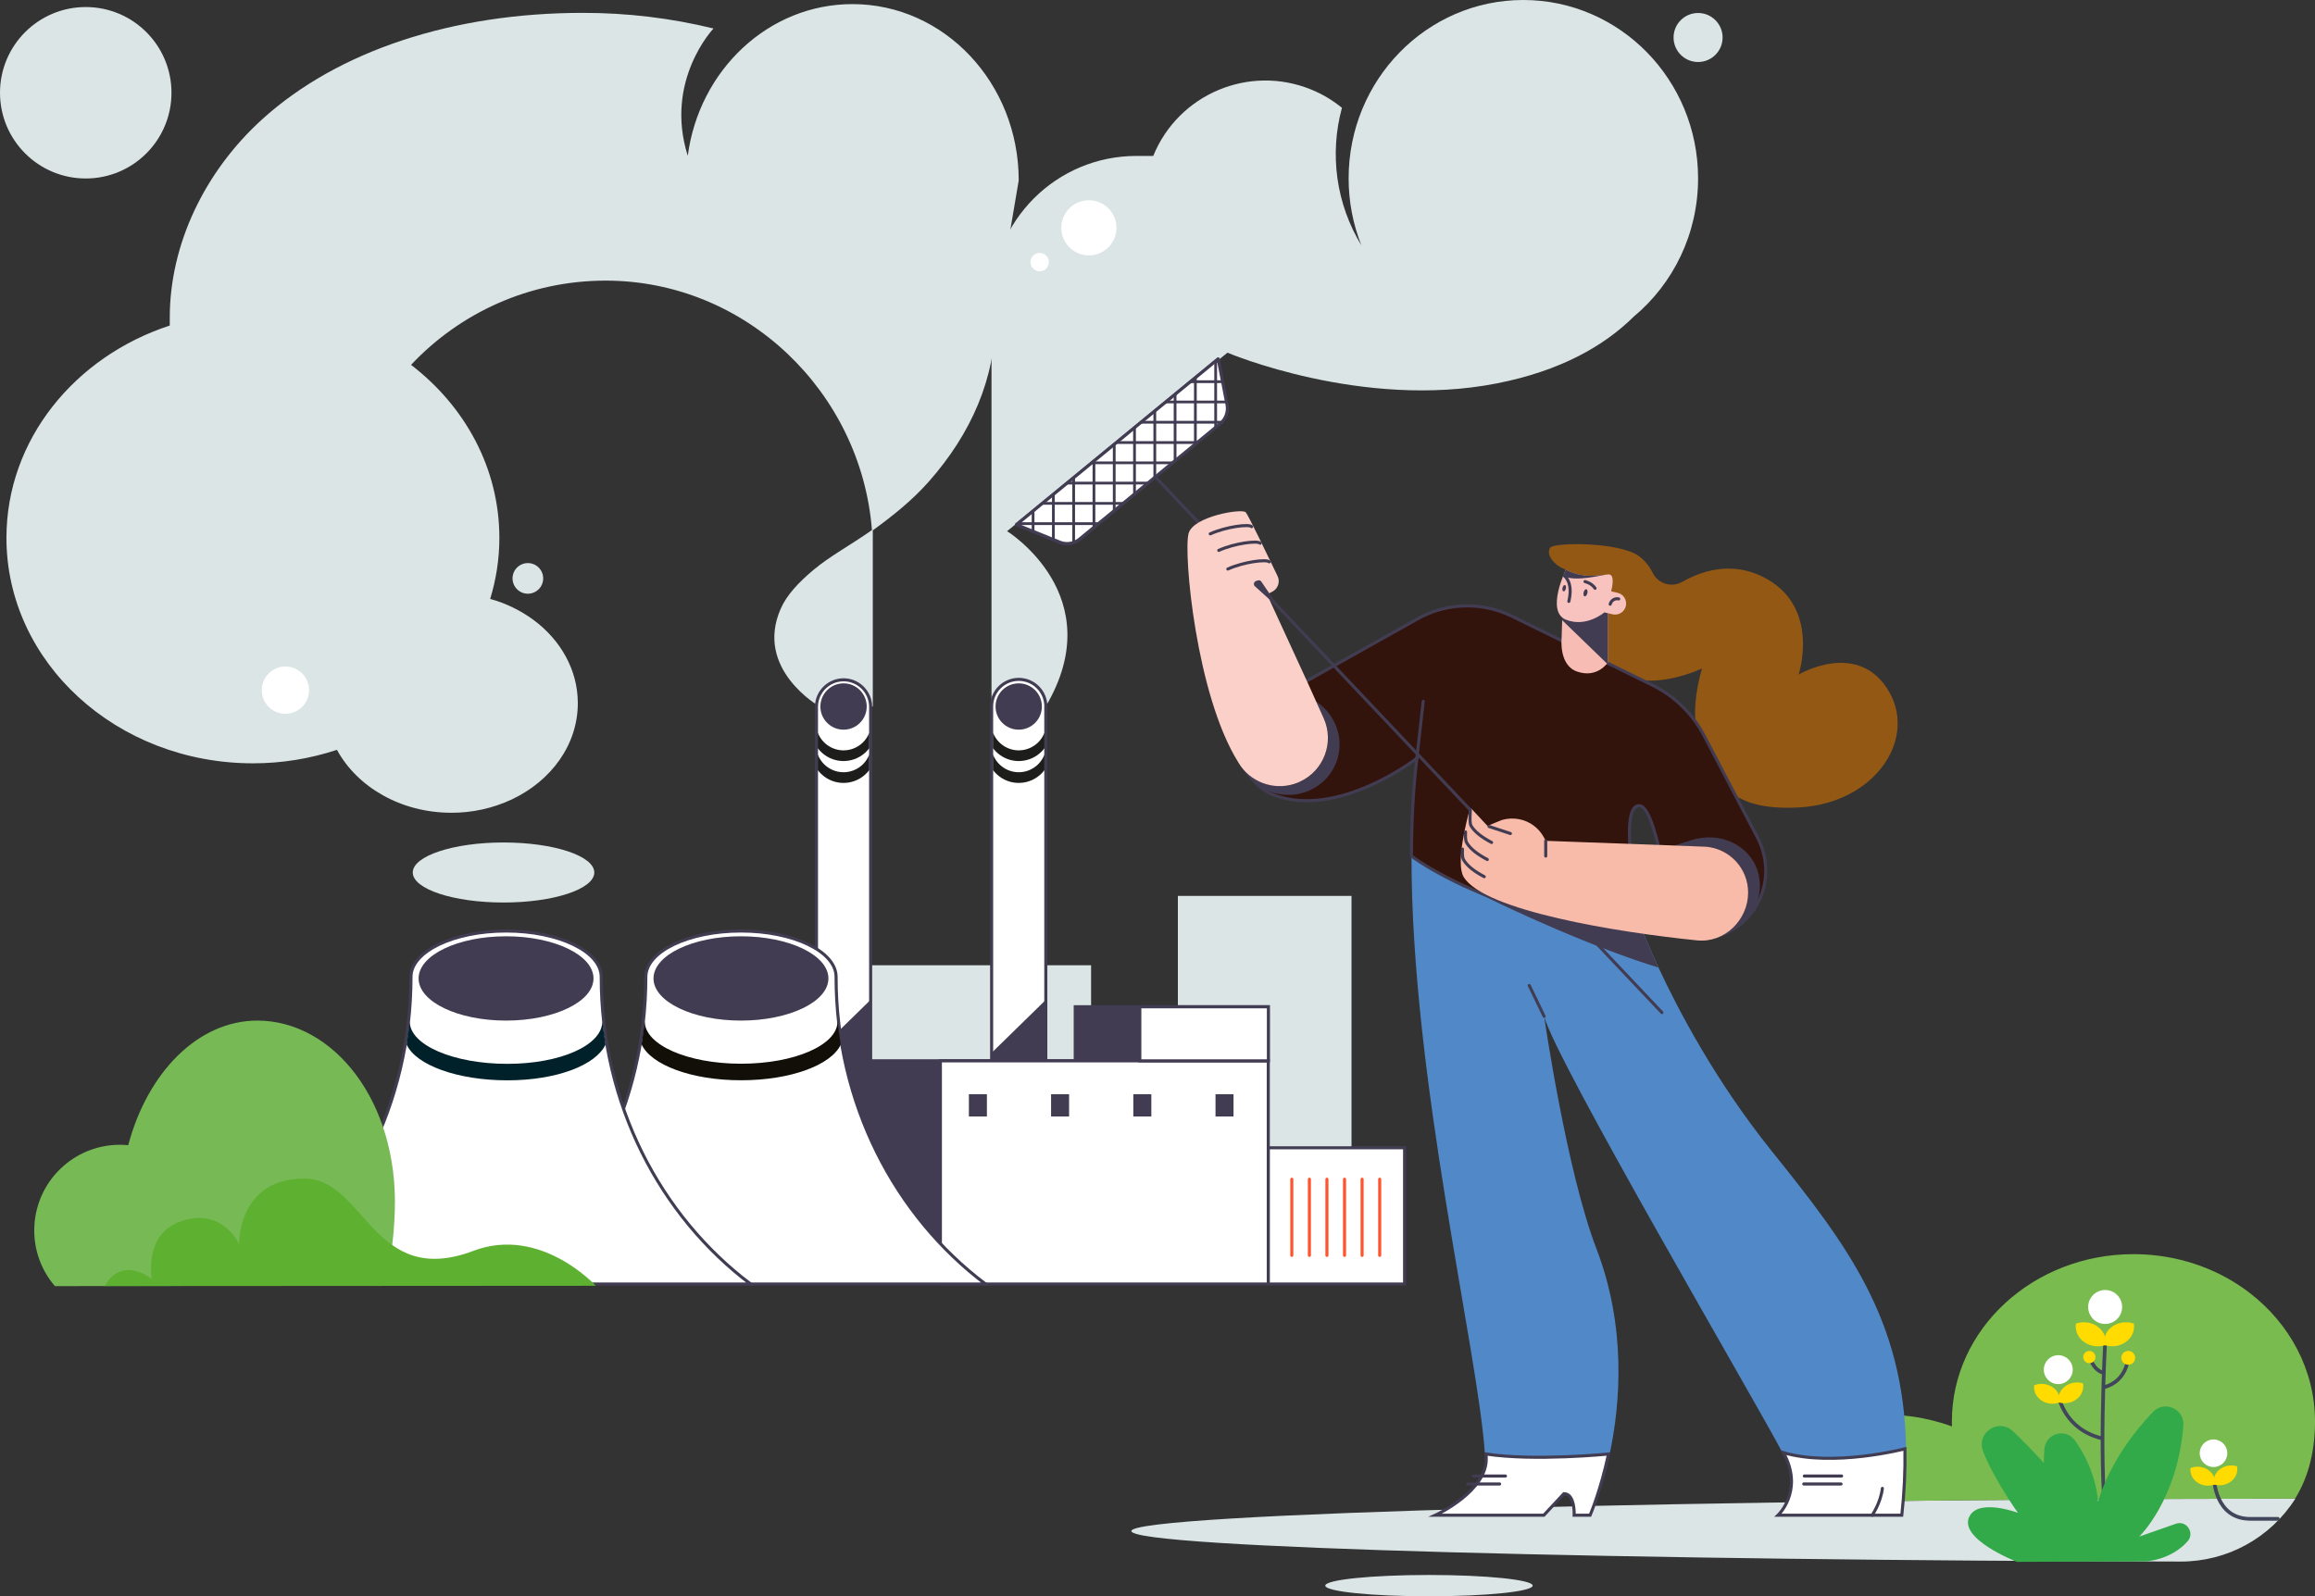 <?xml version="1.0" encoding="utf-8"?>
<!-- Generator: Adobe Illustrator 28.3.0, SVG Export Plug-In . SVG Version: 6.00 Build 0)  -->
<svg version="1.1" id="Capa_1" xmlns="http://www.w3.org/2000/svg" xmlns:xlink="http://www.w3.org/1999/xlink" x="0px" y="0px"
	 viewBox="0 0 3777.3 2605.2" style="enable-background:new 0 0 3777.3 2605.2;" xml:space="preserve">
<rect x="0" y="0" width="3777.3" height="2605.2" fill="#333333" stroke="none"/>
<style type="text/css">
	.st0{fill:#DBE5E5;}
	.st1{fill:#FFFFFF;}
	.st2{fill:#FFFFFF;stroke:#423C52;stroke-width:5;stroke-linecap:round;stroke-miterlimit:10;}
	.st3{fill:#423C52;}
	.st4{fill:#1D1D1B;}
	.st5{fill:#1D1D1B;stroke:#FE552F;stroke-width:5;stroke-linecap:round;stroke-miterlimit:10;}
	.st6{fill:none;stroke:#FE552F;stroke-width:5;stroke-linecap:round;stroke-miterlimit:10;}
	.st7{fill:#120E08;}
	.st8{fill:#01212A;}
	.st9{fill:#7ABB50;}
	.st10{fill:none;stroke:#41465A;stroke-width:6;stroke-miterlimit:10;}
	.st11{fill:#FFDB00;}
	.st12{fill:none;stroke:#41465A;stroke-width:6;stroke-linecap:round;stroke-miterlimit:10;}
	.st13{fill:#33AA4A;}
	.st14{fill:#77BA55;}
	.st15{fill:#5EB130;}
	.st16{fill:#5189C8;}
	.st17{fill:none;stroke:#423C52;stroke-width:5;stroke-linecap:round;stroke-miterlimit:10;}
	.st18{fill:#945815;}
	.st19{fill:#32140C;stroke:#423C52;stroke-width:5;stroke-linecap:round;stroke-miterlimit:10;}
	.st20{fill:#FFFFFF;stroke:#423C52;stroke-width:5;stroke-linecap:round;stroke-linejoin:round;}
	.st21{fill:#F8BBAA;}
	.st22{fill:#FAD0C9;}
	.st23{fill:#F7BDB4;}
	.st24{fill:#F8C2BF;}
</style>
<g id="Layer_2">
	<g id="Слой_1">
		<g id="GROUND">
			<path class="st0" d="M3745.2,2446L3745.2,2446c-40.7,64.1-111.3,102.8-187.2,102.6c-892.7-1.8-1712-22-1712-49.8
				C1846,2469.7,2806.6,2446.1,3745.2,2446z"/>
			<ellipse class="st0" cx="2331.6" cy="2587.9" rx="169.2" ry="17.4"/>
		</g>
		<g id="FACTORY">
			<g id="SMOKE">
				<path class="st0" d="M1624.3,518.1c0,99.9-39.9,189.8-108.6,267.7c-26.5,30-57.2,54.8-91.6,79.8v287.4h-87
					c0,0-106.9-60.7-63.1-159.8c9.6-21.8,28.6-42.3,53-62.8c26.9-22.7,60.6-40.5,95.7-65.3C1405.1,640.1,1217.2,458,988.2,458
					c-125.1,0-238,52.9-317.5,137.5l0,0c88.1,67.5,144.1,168.9,144.1,282.3c0,33.8-5.1,67.4-15,99.7c25.4,7,49.3,18.6,70.6,34.2
					c44.3,32.8,72.4,81.6,72.4,136c0,67.8-43.5,126.7-107.6,157c-30.9,14.5-64.6,21.9-98.7,21.8c-82.5,0-153.7-42-186.7-102.7
					c-44.3,14.6-90.6,22.1-137.2,22c-222.1,0-402.1-164.8-402.1-368c0-159.7,111.1-295.6,266.5-346.5v-13.1
					c0-118.9,56.5-238,150.8-323.5C551.4,82.6,739.7,21,950.7,21c71.9-0.1,143.6,8.4,213.5,25.5c0,0-80.8,84.9-42,207.8
					c18.4-139.9,131.7-247.6,268.7-247.6c149.8,0,271.3,128.8,271.3,287.8L1624.3,518.1z"/>
				<ellipse class="st0" cx="821.6" cy="1424" rx="148.1" ry="49"/>
				<circle class="st0" cx="2770.7" cy="61.2" r="40"/>
				<circle class="st1" cx="465.7" cy="1126.4" r="38.6"/>
				<circle class="st0" cx="139.9" cy="151.4" r="139.9"/>
				<path class="st0" d="M2770.7,291.1c0,90.9-40.8,172.1-104.8,225.5c-48.1,47.6-119.1,88.7-223.9,109.2
					c-219.6,43.1-439.2-50.2-439.2-50.2l-359.6,291.3c0,0,170.3,105.4,63,286.2h-88.4V490.9c0-130.6,105.8-236.4,236.4-236.4h27.5
					c41.1-101,156.4-149.6,257.4-108.5c18.2,7.4,35.3,17.5,50.5,30c-20.7,76-9.3,157.1,31.7,224.4c-13.8-34.8-20.8-71.9-20.8-109.3
					c0-160.8,127.6-291.1,285-291.1S2770.7,130.3,2770.7,291.1z"/>
				<circle class="st0" cx="861.3" cy="944" r="25"/>
				<circle class="st1" cx="1696.4" cy="427.8" r="15"/>
				<circle class="st1" cx="1776.7" cy="371.8" r="45"/>
			</g>
			<g id="FACTORY-2">
				<rect x="1921.9" y="1462.2" class="st0" width="283.3" height="633.4"/>
				<rect x="1361.7" y="1575.4" class="st0" width="418.6" height="520.2"/>
				<path class="st2" d="M1420.6,1153.1v940.1h-88.4v-940.1c0.4-24.4,20.5-43.9,44.9-43.6
					C1400.9,1109.9,1420.2,1129.2,1420.6,1153.1z"/>
				<polygon class="st3" points="1420.4,1631.9 1420.4,2093.1 1332,2093.1 1332,1718.4 				"/>
				<circle class="st3" cx="1376.4" cy="1153.1" r="37.8"/>
				<path class="st4" d="M1418.3,1231.7v25.2c-17.5,23.2-50.5,27.8-73.6,10.3c-3.9-3-7.4-6.5-10.4-10.4v-25.4
					c8.9,23.2,34.9,34.9,58.1,26C1404.3,1252.9,1413.7,1243.5,1418.3,1231.7z"/>
				<path class="st4" d="M1418.3,1196v25.2c-17.5,23.2-50.5,27.8-73.6,10.3c-3.9-3-7.4-6.5-10.4-10.4v-25.4
					c8.9,23.2,34.9,34.9,58.1,26C1404.3,1217.2,1413.7,1207.9,1418.3,1196z"/>
				<path class="st2" d="M1706.4,1153.1v578.4h-88.4v-578.4c0-24.4,19.7-44.2,44.2-44.3c24.4,0,44.2,19.7,44.3,44.2
					C1706.4,1153,1706.4,1153,1706.4,1153.1L1706.4,1153.1z"/>
				<circle class="st3" cx="1662.2" cy="1153.1" r="37.8"/>
				<path class="st4" d="M1704.2,1196v25.2c-17.5,23.2-50.5,27.8-73.6,10.3c-3.9-3-7.4-6.5-10.4-10.4v-25.4
					c8.9,23.2,34.9,34.9,58.1,26C1690.1,1217.2,1699.6,1207.9,1704.2,1196z"/>
				<path class="st4" d="M1704.2,1231.7v25.2c-17.5,23.2-50.5,27.8-73.6,10.3c-3.9-3-7.4-6.5-10.4-10.4v-25.4
					c8.9,23.2,34.9,34.9,58.1,26C1690.1,1252.9,1699.6,1243.5,1704.2,1231.7z"/>
				<polygon class="st3" points="1706.4,1631.9 1706.4,1731.4 1617.9,1731.4 1617.9,1718.4 				"/>
				<rect x="1420.6" y="1728.8" class="st3" width="535" height="366.8"/>
				<rect x="1534.4" y="1731.4" class="st2" width="535" height="364.2"/>
				<rect x="1751.9" y="1640.6" class="st3" width="319.7" height="90.8"/>
				<rect x="1859.8" y="1643.2" class="st2" width="209.8" height="88.2"/>
				<rect x="2069.5" y="1873.3" class="st2" width="222.3" height="222.3"/>
				<rect x="1580.9" y="1785.9" class="st3" width="29.4" height="36.3"/>
				<rect x="1715" y="1785.9" class="st3" width="29.4" height="36.3"/>
				<rect x="1849.2" y="1785.9" class="st3" width="29.4" height="36.3"/>
				<rect x="1983.3" y="1785.9" class="st3" width="29.4" height="36.3"/>
				<line class="st5" x1="2107.8" y1="1924.6" x2="2107.8" y2="2048.9"/>
				<line class="st5" x1="2136.5" y1="1924.6" x2="2136.5" y2="2048.9"/>
				<line class="st6" x1="2165.1" y1="1924.6" x2="2165.1" y2="2048.9"/>
				<line class="st6" x1="2193.8" y1="1924.6" x2="2193.8" y2="2048.9"/>
				<line class="st6" x1="2222.5" y1="1924.6" x2="2222.5" y2="2048.9"/>
				<line class="st6" x1="2251.2" y1="1924.6" x2="2251.2" y2="2048.9"/>
				<path class="st2" d="M1607.9,2095.6H810.2c147.4-111.1,243.6-294.2,243.6-501.3c0-41.3,69.5-74.8,155.2-74.8
					s155.2,33.5,155.2,74.8C1364.2,1801.4,1460.5,1984.5,1607.9,2095.6z"/>
				<ellipse class="st3" cx="1209" cy="1596.9" rx="142.7" ry="68.8"/>
				<path class="st7" d="M1052,1667.3c0.4,37.9,69.5,68.8,157.1,68.8s157-30.6,157.4-68.5l5.3,37.3c-15.4,33.2-81.4,58.2-162.7,58.2
					c-81.5,0-147.2-25.4-162.3-58.7L1052,1667.3z"/>
				<path class="st2" d="M1224.6,2095.6H426.9c147.4-111.1,243.7-294.2,243.7-501.3c0-41.3,69.5-74.8,155.2-74.8
					s155.2,33.5,155.2,74.8C980.9,1801.4,1077.2,1984.5,1224.6,2095.6z"/>
				<ellipse class="st3" cx="825.7" cy="1596.9" rx="142.7" ry="68.8"/>
				<path class="st8" d="M668.6,1667.8c0.4,37.9,71.5,68.5,159.1,68.5s154.6-30.7,155-68.6l5.3,37.1c-15.4,33.2-79,58.4-160.2,58.4
					c-81.5,0-149.1-25-164.3-58.3L668.6,1667.8z"/>
			</g>
		</g>
		<g id="PLANTS">
			<path class="st9" d="M3777.3,2320.1c0,45-9.3,88.6-32.5,125.9c-279.9,0-561.7,2.1-819.4,5.9c37.2-199.1,230-134.9,259.5-123.8
				c-0.1-2.6-0.1-5.3-0.1-7.9c0-150.9,132.7-273.3,296.3-273.3c6.2,0,12.3,0.2,18.3,0.5c65,3.7,124.4,26.6,171.4,62.8
				C3735.8,2160.3,3777.3,2235.8,3777.3,2320.1z"/>
			<path class="st10" d="M3435.2,2184c0,0-12.7,224,4.2,320.5"/>
			<path class="st10" d="M3472,2218.5c0,0-2.5,36-39.1,45.6"/>
			<path class="st10" d="M3359.4,2279.9c0,0,9.7,53.6,71.2,67.8"/>
			<path class="st10" d="M3409.2,2213.7c0,0,5.9,23.1,23.5,26.9"/>
			<circle class="st11" cx="3472.6" cy="2216.1" r="11.3"/>
			<circle class="st11" cx="3409.1" cy="2214.9" r="10"/>
			<circle class="st1" cx="3434.9" cy="2133.1" r="27.7"/>
			<path class="st11" d="M3435.7,2195.2c-12.9,4.4-27.9,1.9-38.3-7.4c-7.9-6.9-11.7-17.3-10.2-27.6c12.6-4.4,27.4-2.2,37.8,6.8
				C3433.7,2174.6,3437.3,2185.2,3435.7,2195.2z"/>
			<path class="st11" d="M3433.3,2195.2c12.9,4.4,27.9,1.9,38.3-7.4c7.9-6.9,11.7-17.3,10.2-27.6c-12.6-4.4-27.4-2.2-37.8,6.8
				C3435.3,2174.6,3431.7,2185.2,3433.3,2195.2z"/>
			<circle class="st1" cx="3358.4" cy="2235.4" r="23.6"/>
			<path class="st11" d="M3361,2288.8c-10.7,4.1-23.5,2.5-32.5-5c-6.9-5.5-10.4-14.2-9.5-22.9c10.5-4.1,23-2.7,32,4.5
				C3358.2,2270.8,3362,2279.7,3361,2288.8z"/>
			<path class="st11" d="M3359,2288.8c11,3.3,23.6,0.7,32-7.5c6.4-6,9.3-14.9,7.7-23.6c-10.8-3.3-23.1-0.9-31.6,7
				C3360.4,2270.8,3357.3,2279.9,3359,2288.8z"/>
			<path class="st12" d="M3612.7,2414.3c0,0,1.7,63.9,58,64.6h46"/>
			<circle class="st1" cx="3611.7" cy="2371.8" r="22.5"/>
			<path class="st11" d="M3614.2,2422.7c-10.2,3.9-22.4,2.4-31-4.8c-6.5-5.3-9.9-13.5-9.1-21.9c10-3.9,21.9-2.6,30.5,4.3
				C3611.6,2405.6,3615.2,2414.1,3614.2,2422.7z"/>
			<path class="st11" d="M3612.3,2422.8c10.5,3.1,22.5,0.7,30.5-7.2c6.1-5.8,8.9-14.2,7.3-22.5c-10.2-3.1-22-0.9-30.1,6.6
				C3613.6,2405.5,3610.7,2414.2,3612.3,2422.8z"/>
			<path class="st13" d="M3500.8,2548.3c0,0,40.9-1.5,68.6-32.7c12.2-13.8-1.7-34.8-19.1-28.7l-59.7,20.9c0,0,62.6-60.2,71.9-181.2
				c2.1-27.1-30.8-41.8-49.6-22.2c-31.5,33-70.1,83.2-89.7,146.4c0,0-1.4-49.6-37.7-100c-14.8-20.6-47.4-11.6-49.7,13.6
				c-0.6,7.1-1,14.9-1,23.3c0,0-22.5-25.5-50.6-52c-22.6-21.3-58.8,1.6-49.1,31.1c9,27.5,41.6,80.6,57.6,102.3c0,0-61.4-23.1-78.2,4
				c-23.1,37.4,76.6,76,76.6,76L3500.8,2548.3z"/>
			<path class="st14" d="M89.6,2099.1c-50.3-58.5-43.5-146.7,15-197c25.3-21.8,57.6-33.7,91-33.7c4.6,0,9.1,0.2,13.6,0.7
				c31.5-118.7,113.9-203.4,210.7-203.4c123.9,0,230,131.5,224.3,310.2c-1.4,43.3-6.4,84.6-18,122.1L89.6,2099.1z"/>
			<path class="st15" d="M170.8,2099c28.5-50.9,76.9-11.7,76.9-11.7s-13.8-72,46.2-93.6c68.8-24.8,96.3,36.7,96.3,36.7
				s-3-106.9,106.6-106.9c98.8,0,111.4,180.1,275.6,118c109.7-41.5,199.7,57,199.7,57L170.8,2099z"/>
		</g>
		<g id="WOMAN">
			<g id="LEGS">
				<path class="st16" d="M3110.1,2364.6c-1.2,0.3-119.7,30.2-201.7,6.3c-42.8-81.9-370.8-641.1-388.9-712.2
					c0.6,3.9,36.7,252.9,85.4,379.5c48.6,126.4,39.4,251.6,21.5,335c0,0-124.2,12-203.5,0c-11.1-168.4-120.3-613.9-119.8-976
					c0,0,26.1,20.2,77.3,44.7c62.9,30,163.7,66.3,300.7,79.2c0,0,8.3,22,25.1,58.2c31.4,67.6,92.5,184.7,184.9,299.7
					C3013.3,2031.2,3106.6,2152.6,3110.1,2364.6z"/>
				<line class="st17" x1="2519.5" y1="1658.7" x2="2495.2" y2="1608.4"/>
				<path class="st3" d="M2706,1579.2c-101.2-31-240.5-92.9-325.7-137.4c62.9,30,163.7,66.3,300.7,79.2
					C2681,1521,2689.2,1543.1,2706,1579.2z"/>
			</g>
			<g id="SHOES">
				<g id="RIGHT">
					<path class="st2" d="M3103.1,2473h-201.9c0,0,40.4-38.1,11.5-96.9c-0.7-1.4-1.6-3.2-2.7-5.2c81.9,23.9,197-6,198.2-6.3
						C3108.8,2400.8,3107.1,2437,3103.1,2473z"/>
					<path class="st2" d="M3054.7,2473c0,0,13.8-19.6,16.7-43.8"/>
					<line class="st17" x1="2944" y1="2409" x2="3004.9" y2="2409"/>
					<line class="st17" x1="2943.1" y1="2422" x2="3004" y2="2422"/>
				</g>
				<g id="LEFT">
					<path class="st2" d="M2624.6,2373.1c-13.2,61.2-30.1,99.9-30.1,99.9h-26c0,0,1.8-35.1-16.7-35.2l-32.8,35.2h-177.1
						c0,0,86.1-39.2,83.1-94.6c-0.1-1.7-0.2-3.5-0.3-5.3C2503.8,2385.1,2624.6,2373.1,2624.6,2373.1z"/>
					<line class="st17" x1="2404.2" y1="2409" x2="2456.4" y2="2409"/>
					<line class="st17" x1="2394.7" y1="2422" x2="2446.9" y2="2422"/>
				</g>
			</g>
			<g id="HAIR">
				<path class="st18" d="M2554,929.3c-17.4-6-32.6-24.2-24.4-35.6c6.2-8.6,112.9-9.7,144.9,14.2c9.4,7.1,16.9,16.4,22.1,27
					c8.5,17.2,29.3,24.2,46.5,15.7c0.6-0.3,1.1-0.6,1.7-0.9c31.5-17.9,79.8-33.9,131.1-8.5c96.3,47.5,58.8,159.8,58.8,159.8
					s92.9-55.2,143.9,21.8c53,79.9-17.8,188-142.8,195s-137.8-53.8-160.2-102.2c-22.9-49.3,1.6-124.6,1.6-124.6
					s-76.1,36.1-127.2,11.1c-60.9-29.8-26.4-97.2-26.4-97.2L2554,929.3z"/>
			</g>
			<g id="BLOUSE">
				<path class="st19" d="M2767.2,1532.3l-35.1-4.6c-0.2-1.7-26.2-207.9-56-212.5c-41.8-6.4,4.9,205.8,4.9,205.8
					c-248.6-23.4-378-123.9-378-123.9c0.1-55.6,2.8-109.2,8.9-159.6c0,0-130.8,101.7-236.5,58.8c-19.1-7.7-34.2-25.7-49-47.6
					l103.2-135.8l182.2-102.2c47.7-27.3,105.8-29.1,155.2-4.9l228.7,112.2c36.2,17.8,65.8,46.6,84.6,82.3l87.1,166.2
					C2907.7,1443.7,2854.3,1535,2767.2,1532.3z"/>
				<line class="st17" x1="2311.8" y1="1237.6" x2="2322.2" y2="1144.7"/>
			</g>
			<g id="HANDS">
				<g id="BROOM">
					<line class="st17" x1="2711.7" y1="1652.6" x2="1859.3" y2="751"/>
					<path class="st20" d="M1987.5,585.9l14.5,74.9c2.2,11.4-2,23.1-11,30.5l-229.7,188.8c-9,7.4-21.3,9.3-32.1,4.9l-70.7-28.7
						L1987.5,585.9z"/>
					<path class="st20" d="M1995.4,686.9c-1.3,1.6-2.8,3.1-4.4,4.4l-0.1,0.1l-5.1,4.2l-4.5,3.7l-25.2,20.7l-3.4,2.8l-2.1,1.7l-2.4,2
						l-28.6,23.5l-3.8,3.1l-0.7,0.6l-4.8,3.9l-23.8,19.6l-4.5,3.7l-6.4,5.3l-5.5,4.5l-16.7,13.7l-4.5,3.7l-13.6,11.2l-5.5,4.5
						l-9.5,7.8l-4.5,3.7l-20.8,17l-5.5,4.5l-2.3,1.9l-4.5,3.7l-21.4,17.6c-2.2,1.8-4.6,3.3-7.2,4.4c-0.7,0.3-1.5,0.6-2.2,0.9
						s-1.5,0.5-2.3,0.7c-6.3,1.8-13,1.5-19.2-0.7l-1.2-0.5l-8.2-3.3l-4.5-1.8l-28.6-11.6l-4.5-1.8l-23.4-9.5l-1.4-0.6l4.8-3.9
						l20.1-16.5l4.5-3.7l10.2-8.4l5.5-4.5l13-10.6l4.5-3.7l17.3-14.2l5.5-4.5l5.8-4.8l4.5-3.7l24.5-20.1l4.1-3.4l1.4-1.1l3.1-2.6
						l28.6-23.5l3.1-2.5l1.4-1.2l4-3.3l24.5-20.2l4.5-3.7l5.7-4.7l5.5-4.5l17.4-14.3l4.5-3.7l12.9-10.6l5.5-4.5l10.2-8.4l4.5-3.7
						l20.1-16.5l5.5-4.5l3.1-2.5l4.5-3.7l27.2-22.4l1.4-1.1l4.1-3.4l0.4-0.3l1.7-1.4l0.3,1.7l0.9,4.5l5.5,28.6l0.9,4.5l5.5,28.6
						l0.9,4.5l0.5,2.5C2003.8,670,2001.4,679.6,1995.4,686.9z"/>
					<polygon class="st3" points="1687.9,832.1 1687.9,868.2 1683.4,866.4 1683.4,835.8 					"/>
					<polygon class="st3" points="1721,804.9 1721,881.7 1716.5,879.8 1716.5,808.6 					"/>
					<path class="st3" d="M1754.1,777.7v106.8c-0.7,0.3-1.5,0.6-2.2,0.9s-1.5,0.5-2.3,0.7V781.4L1754.1,777.7z"/>
					<polygon class="st3" points="1787.2,750.5 1787.2,858.8 1782.7,862.5 1782.7,754.2 1784.1,753.1 					"/>
					<polygon class="st3" points="1820.3,723.3 1820.3,831.6 1815.8,835.3 1815.8,727 1818.9,724.5 					"/>
					<polygon class="st3" points="1853.4,696.1 1853.4,804.4 1848.9,808.1 1848.9,699.8 					"/>
					<polygon class="st3" points="1886.5,668.9 1886.5,777.2 1882,780.9 1882,672.6 					"/>
					<polygon class="st3" points="1919.6,641.7 1919.6,750 1915.8,753.1 1915.1,753.7 1915.1,645.4 					"/>
					<polygon class="st3" points="1952.7,614.5 1952.7,722.8 1950.6,724.5 1948.2,726.5 1948.2,618.2 					"/>
					<polygon class="st3" points="1985.8,587.3 1985.8,695.6 1981.3,699.3 1981.3,591 1985.4,587.6 					"/>
					<path class="st3" d="M1751.9,885.5c-0.8,0.3-1.5,0.5-2.3,0.7c-6.3,1.8-13,1.5-19.2-0.7H1751.9z"/>
					<polygon class="st3" points="1795,852.4 1789.6,856.9 1660,856.9 1658.6,856.3 1663.3,852.4 					"/>
					<polygon class="st3" points="1835.3,819.3 1829.8,823.8 1698.1,823.8 1703.6,819.3 					"/>
					<polygon class="st3" points="1875.6,786.2 1870.1,790.7 1738.3,790.7 1743.8,786.2 					"/>
					<polygon class="st3" points="1915.8,753.1 1915.1,753.7 1910.3,757.6 1778.6,757.6 1782.7,754.2 1784.1,753.1 					"/>
					<polygon class="st3" points="1956.1,720 1952.7,722.8 1950.6,724.5 1818.9,724.5 1820.3,723.3 1824.3,720 					"/>
					<path class="st3" d="M1995.4,686.9c-1.3,1.6-2.8,3.1-4.4,4.4l-0.1,0.1h-131.7l5.5-4.5L1995.4,686.9z"/>
					<polygon class="st3" points="2001.5,658.3 1899.4,658.3 1904.9,653.8 2000.6,653.8 					"/>
					<polygon class="st3" points="1995.1,625.2 1939.6,625.2 1945.1,620.7 1994.2,620.7 					"/>
					<polygon class="st3" points="1988.7,592.1 1979.9,592.1 1981.3,591 1985.4,587.6 1987.8,587.6 					"/>
				</g>
				<g id="RIGHT-2">
					<path class="st3" d="M2861.5,1484.9c-8.4,15.7-22.1,28-38.6,34.8l0,0c-1.1,0.4-2.2,0.9-3.4,1.3c20.6-14.9,32.8-38.7,32.9-64.1
						v-0.2c0-39-29.8-71.4-68.6-74.8l-51.7-1.9l26.3-8.4c50.2-16.2,95.6,9.6,108.7,47.5l0.1,0.2
						C2874.6,1440.9,2872.6,1464.8,2861.5,1484.9z"/>
					<path class="st21" d="M2852.4,1456.9v-0.2c0-39-29.8-71.4-68.6-74.8l-261.7-9.6l-3.1-5.8c-8.4-15.5-23.4-26.4-40.8-29.6l0,0
						c-9.3-1.7-18.9-1.2-27.9,1.5l-23.3,9.6l-25.7-27.6c-0.8-0.8-2-0.8-2.8,0c-0.2,0.2-0.4,0.5-0.5,0.8
						c-4.5,16.4-23.1,87.6-9.9,109.9c32.8,55.2,252.3,90.8,381.3,103.7C2813.8,1539.2,2852.4,1501.6,2852.4,1456.9z"/>
					<path class="st17" d="M2391.3,1357.8c-0.1,4.7-0.8,13.2,1.9,17.7c5.8,9.8,17.5,18.9,33.6,27.3"/>
					<path class="st17" d="M2386.3,1385.8c-0.1,4.7-0.8,13.2,1.9,17.7c5.8,9.8,17.5,18.9,33.6,27.3"/>
					<path class="st17" d="M2399.1,1321.8c-0.1,4.7-1.6,21.4,1.1,25.9c5.8,9.8,17.5,18.9,33.6,27.3"/>
					<line class="st17" x1="2429.6" y1="1348.9" x2="2464.5" y2="1360.4"/>
					<line class="st17" x1="2522.1" y1="1372.3" x2="2522.1" y2="1397.2"/>
				</g>
				<g id="LEFT-2">
					<path class="st3" d="M2177.4,1251c-8.6,17.5-23.2,31.4-41.1,39.2c-0.7,0.3-1.4,0.6-2.1,0.9c-26.3,10.6-56.1,7.6-79.6-8.1
						c-6.1-5.6-11.7-11.7-16.7-18.3c33.2,27.9,82.7,23.5,110.6-9.7c19.4-23.1,23.8-55.3,11.4-82.8l-12.6-27.8l6.8,5.4
						C2184.4,1174,2194.6,1216.2,2177.4,1251z"/>
					<path class="st22" d="M2117.6,1277.3c-33.4,13.6-71.8,2.6-93-26.7l0,0c-1.4-2.1-2.9-4.3-4.3-6.6c0,0,0-0.1,0-0.1
						c-68.6-109.6-89.5-340.3-81-373.1c7.2-28.1,87.7-41.5,93.4-34.6c4.4,5.2,36.5,72,51.9,104.1c4.5,9.4,0.6,20.8-8.7,25.4
						l-8.6,4.3l65.8,143l26.7,59.2c17.8,39.5,0.2,86-39.3,103.8C2119.5,1276.5,2118.6,1276.9,2117.6,1277.3z"/>
					<path class="st17" d="M1974.7,871.3c26.4-11.9,63.7-16.3,67.5-11.7"/>
					<path class="st17" d="M1988.6,898.3c26.4-11.9,63.7-16.3,67.5-11.7"/>
					<path class="st17" d="M2003.4,928.7c26.4-11.9,63.7-16.3,67.5-11.7"/>
					<path class="st3" d="M2088.3,993.7l-29.6-43.5c-1-2.4-3.7-3.7-6.2-2.9l-2.8,0.8c-2.8,0.8-4.4,3.7-3.6,6.5
						c0.3,1.2,1.1,2.2,2.2,2.9L2088.3,993.7z"/>
				</g>
			</g>
			<g id="NECK">
				<path class="st23" d="M2623.7,996.2v84.7c0,0-17,26.9-50.6,15.1c-29.7-10.4-25.1-53.6-25.1-53.6l1.2-39.5L2623.7,996.2z"/>
				<polygon class="st3" points="2549.1,1003.8 2623.7,997 2623.7,1084.6 2548.8,1012.1 				"/>
			</g>
			<g id="HEAD">
				<path class="st24" d="M2652.8,989.2c-2.3,9.7-12,15.7-21.7,13.4c0,0,0,0,0,0l-13.6-3.2l-0.1,0.4c0,0-29.4,25-62.5,11.5
					s0-81.5,0-81.5c29.2,16,59.4,8.2,69.6,7.7c10.9-0.5,6,21.2,4.4,27.6l10.6,2.5C2649.1,969.7,2655.1,979.5,2652.8,989.2
					C2652.8,989.2,2652.8,989.2,2652.8,989.2z"/>
				<path class="st17" d="M2627.3,986.1c1.5-6.2,7.7-10.1,13.9-8.6"/>
				<path class="st17" d="M2552.6,939.9c0,0,14.8,10.1,7.2,41.6"/>
				<path class="st17" d="M2586.2,949.2c0,0,10.8,2.3,16.4,10.9"/>
				
					<ellipse transform="matrix(0.231 -0.973 0.973 0.231 1048.857 3260.238)" class="st3" cx="2585.9" cy="966.9" rx="5.9" ry="3.1"/>
				
					<ellipse transform="matrix(0.231 -0.973 0.973 0.231 1029.42 3220.693)" class="st3" cx="2551.2" cy="959.4" rx="5.2" ry="2.8"/>
				<path class="st3" d="M2624.1,937.4c-10.6,0.7-51,12.9-73.9,2.8c2.3-5.6,4.7-10.5,4.7-10.5C2583.8,945.5,2613.6,938,2624.1,937.4
					z"/>
			</g>
		</g>
	</g>
</g>
</svg>
